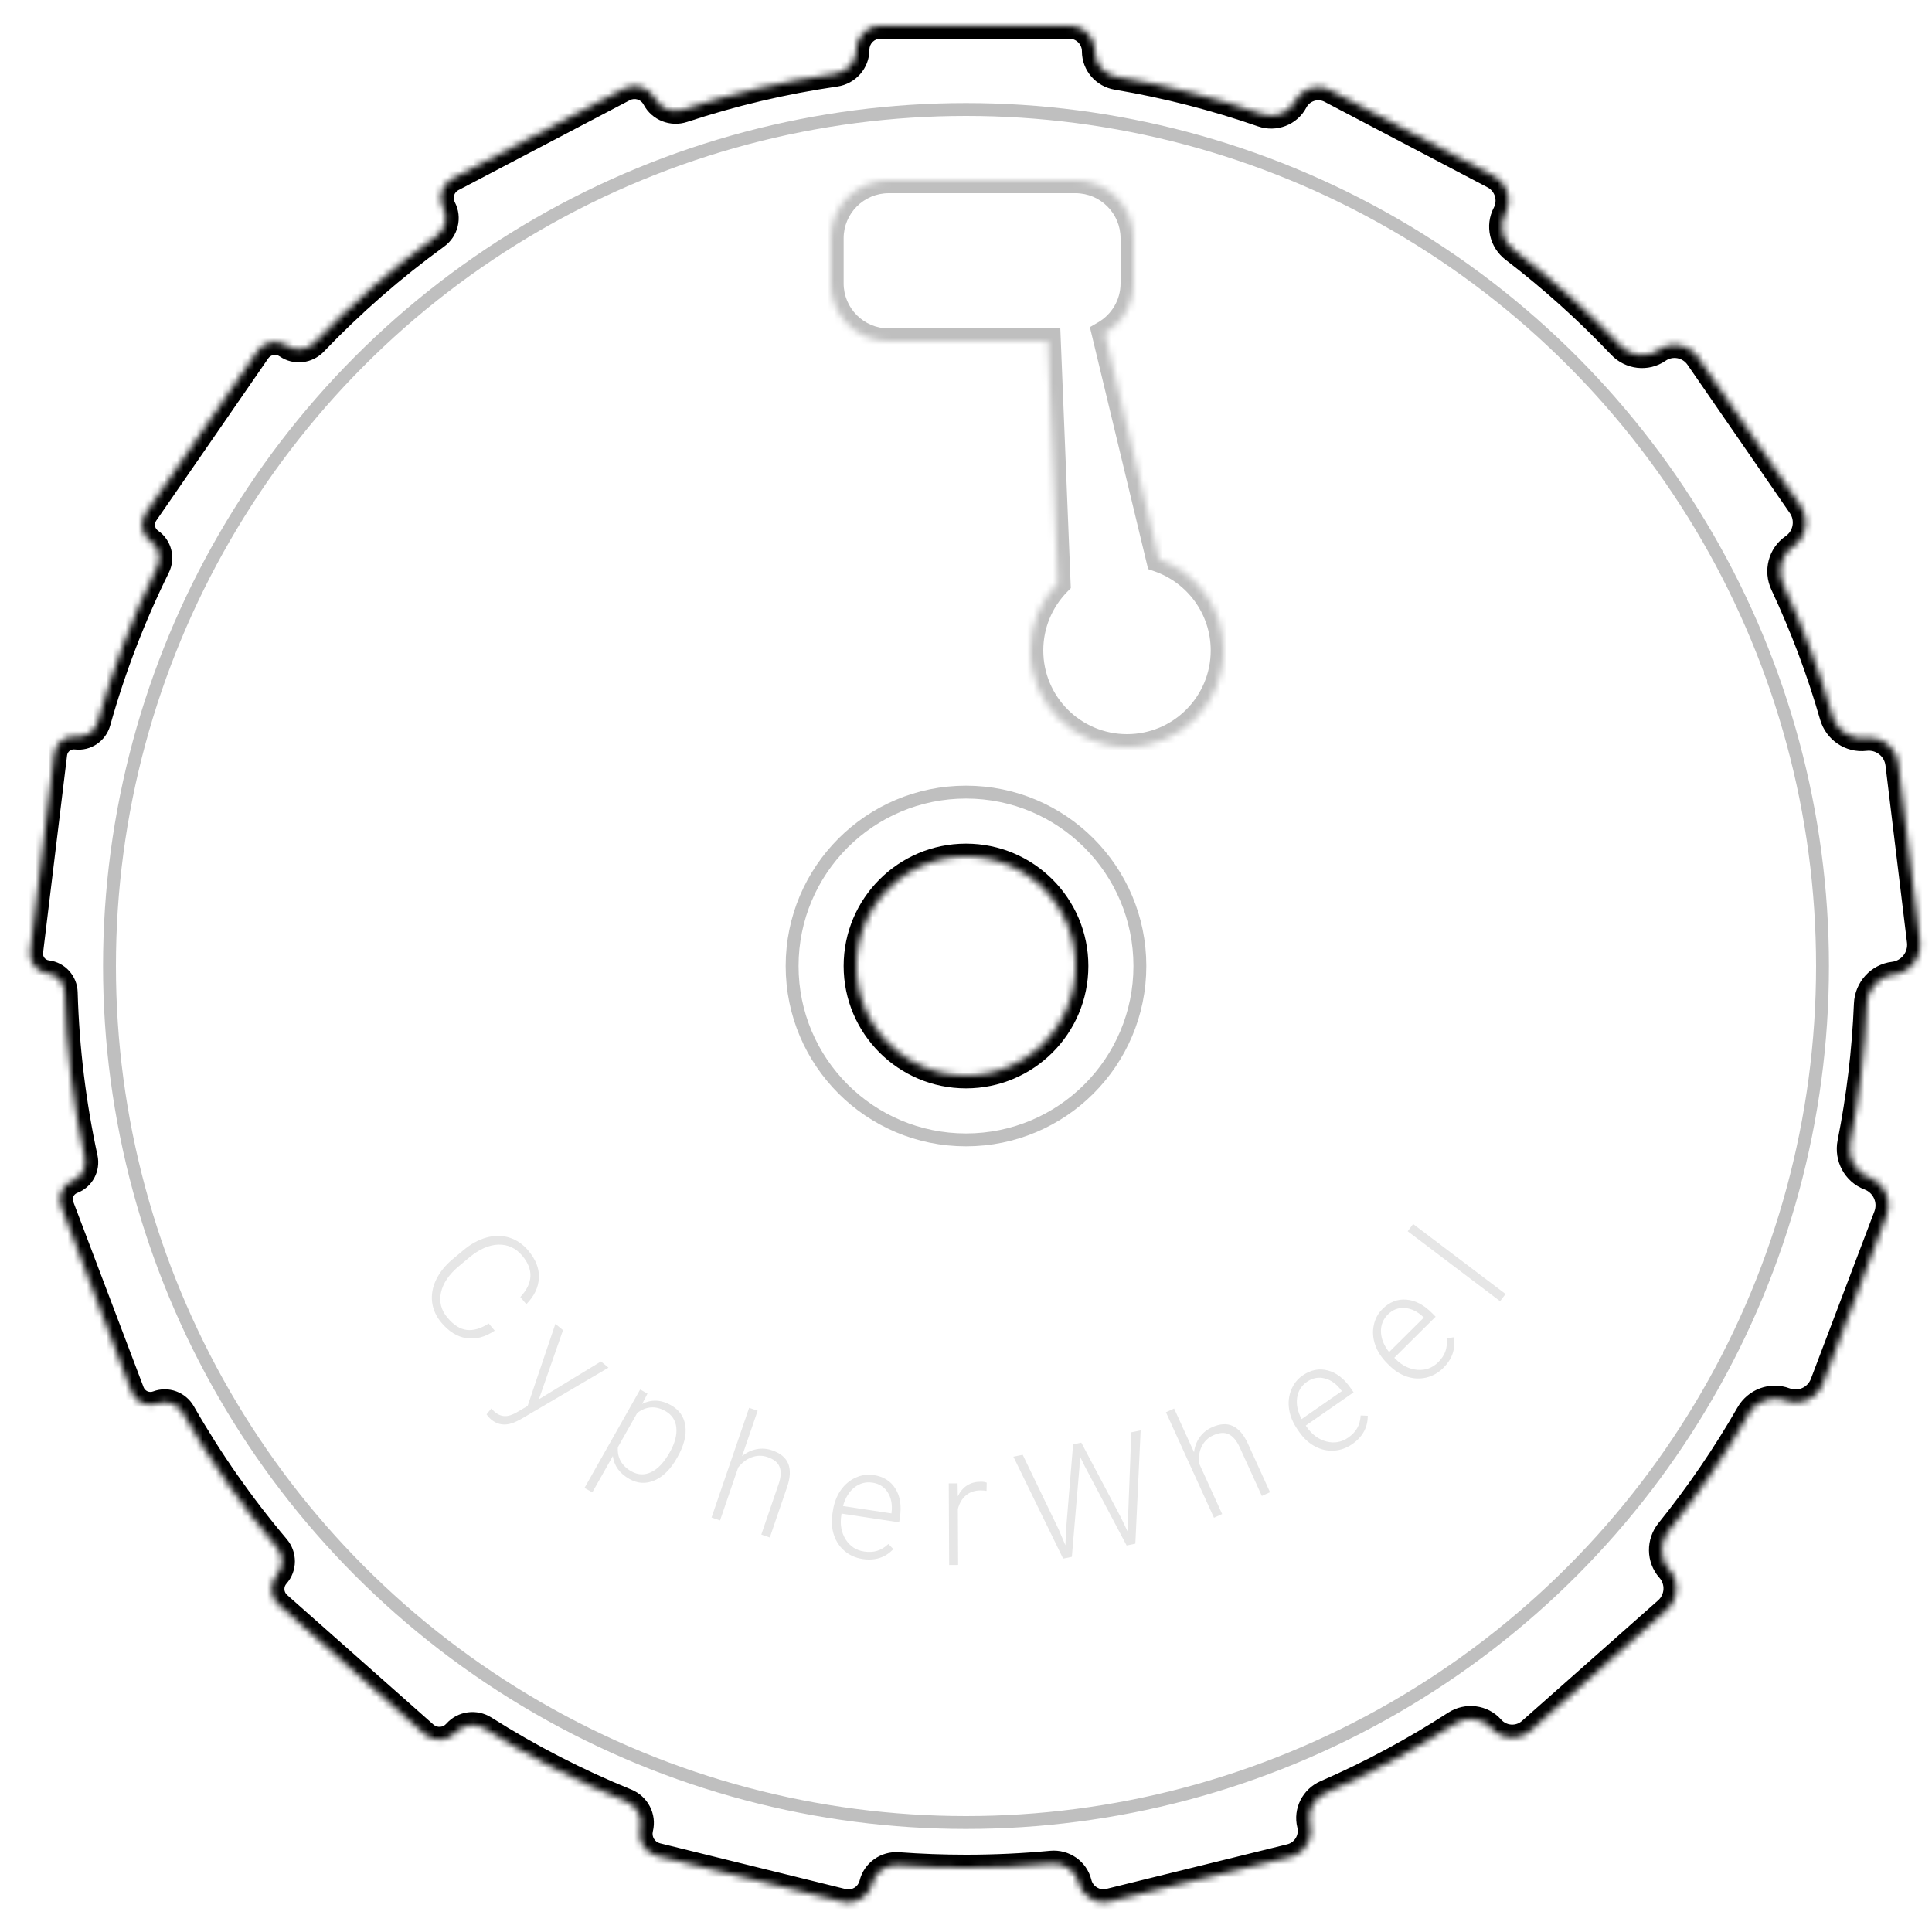 <svg width="300" height="300" viewBox="0 0 300 300" fill="none" xmlns="http://www.w3.org/2000/svg">
<mask id="path-1-inside-1" fill="white">
<path fill-rule="evenodd" clip-rule="evenodd" d="M166.027 4C168.221 4 170 5.779 170 7.973C170 9.95 171.455 11.62 173.404 11.948C181.17 13.255 188.72 15.201 195.996 17.731C197.949 18.41 200.122 17.59 201.083 15.759C202.135 13.756 204.61 12.985 206.613 14.037L231.905 27.315C234.027 28.429 234.844 31.052 233.73 33.174C232.727 35.084 233.284 37.435 234.998 38.746C240.936 43.29 246.499 48.297 251.633 53.715C253.171 55.338 255.662 55.639 257.501 54.37C259.52 52.977 262.285 53.484 263.677 55.502L279.576 78.54C281.009 80.616 280.488 83.462 278.411 84.895C276.534 86.191 275.907 88.668 276.874 90.734C279.941 97.29 282.515 104.122 284.549 111.183C285.189 113.408 287.33 114.879 289.629 114.6C292.157 114.293 294.456 116.094 294.763 118.623L298.103 146.146C298.414 148.702 296.593 151.026 294.037 151.336C291.718 151.618 289.974 153.571 289.878 155.904C289.573 163.248 288.703 170.445 287.309 177.454C286.858 179.723 288.076 182.013 290.24 182.833C292.632 183.741 293.836 186.416 292.929 188.809L283.062 214.824C282.172 217.17 279.549 218.351 277.203 217.461C275.069 216.652 272.673 217.555 271.538 219.535C267.861 225.948 263.692 232.042 259.081 237.765C257.68 239.504 257.698 242.005 259.178 243.677C260.819 245.529 260.647 248.361 258.795 250.002L237.655 268.724C235.885 270.292 233.18 270.128 231.612 268.358C230.179 266.74 227.77 266.45 225.956 267.624C219.591 271.742 212.87 275.359 205.85 278.416C203.957 279.241 202.9 281.298 203.394 283.303C203.943 285.53 202.582 287.781 200.355 288.329L172.269 295.249C170.166 295.767 168.042 294.482 167.524 292.379C167.05 290.458 165.22 289.196 163.249 289.381C158.888 289.791 154.468 290 150 290C146.456 290 142.943 289.868 139.465 289.61C137.59 289.47 135.869 290.683 135.418 292.509C134.918 294.538 132.867 295.778 130.837 295.278L102.011 288.171C100.121 287.704 98.966 285.794 99.432 283.904C99.858 282.175 98.926 280.404 97.277 279.733C89.565 276.596 82.195 272.791 75.24 268.39C73.805 267.481 71.915 267.725 70.789 268.997C69.54 270.406 67.386 270.536 65.977 269.288L43.253 249.155C41.917 247.971 41.794 245.929 42.977 244.593C44.058 243.372 44.058 241.54 43.006 240.295C37.515 233.795 32.606 226.789 28.358 219.355C27.581 217.995 25.935 217.382 24.47 217.937C22.85 218.551 21.039 217.736 20.425 216.116L9.502 187.301C8.905 185.727 9.697 183.968 11.271 183.371C12.703 182.829 13.505 181.309 13.181 179.813C11.377 171.496 10.312 162.904 10.059 154.108C10.015 152.581 8.873 151.301 7.357 151.116C5.688 150.913 4.499 149.396 4.702 147.727L8.43 117.052C8.634 115.377 10.156 114.184 11.832 114.388C13.351 114.573 14.769 113.603 15.182 112.129C17.529 103.759 20.633 95.706 24.418 88.049C25.112 86.644 24.69 84.935 23.4 84.044C21.987 83.068 21.632 81.131 22.608 79.718L40.005 54.517C41.03 53.032 43.065 52.66 44.55 53.684C45.891 54.61 47.706 54.403 48.832 53.226C54.639 47.157 60.986 41.61 67.797 36.662C69.173 35.663 69.631 33.808 68.841 32.302C67.975 30.654 68.61 28.616 70.259 27.751L96.871 13.785C98.619 12.868 100.781 13.541 101.698 15.29C102.525 16.865 104.382 17.588 106.072 17.03C113.689 14.515 121.596 12.636 129.73 11.457C131.593 11.187 133 9.605 133 7.723C133 5.667 134.667 4 136.722 4H166.027ZM150 167C159.389 167 167 159.389 167 150C167 140.611 159.389 133 150 133C140.611 133 133 140.611 133 150C133 159.389 140.611 167 150 167Z"/>
</mask>
<path d="M173.404 11.948L173.736 9.975L173.736 9.975L173.404 11.948ZM195.996 17.731L196.653 15.842L196.653 15.842L195.996 17.731ZM201.083 15.759L199.313 14.829L199.313 14.829L201.083 15.759ZM206.613 14.037L207.543 12.266L207.543 12.266L206.613 14.037ZM231.905 27.315L230.975 29.086L230.975 29.086L231.905 27.315ZM233.73 33.174L231.959 32.244L231.959 32.244L233.73 33.174ZM234.998 38.746L233.783 40.335L233.783 40.335L234.998 38.746ZM251.633 53.715L253.085 52.34L253.085 52.34L251.633 53.715ZM257.501 54.37L258.637 56.016L258.637 56.016L257.501 54.37ZM263.677 55.502L262.031 56.638L262.031 56.638L263.677 55.502ZM279.576 78.54L277.93 79.676L277.93 79.676L279.576 78.54ZM278.411 84.895L279.547 86.541L279.547 86.541L278.411 84.895ZM276.874 90.734L278.685 89.887L278.685 89.887L276.874 90.734ZM284.549 111.183L282.627 111.737L282.627 111.737L284.549 111.183ZM289.629 114.6L289.388 112.614L289.388 112.614L289.629 114.6ZM294.763 118.623L296.748 118.382L296.748 118.382L294.763 118.623ZM298.103 146.146L300.089 145.905L300.089 145.905L298.103 146.146ZM294.037 151.336L294.278 153.322L294.278 153.322L294.037 151.336ZM289.878 155.904L287.879 155.821L287.879 155.821L289.878 155.904ZM287.309 177.454L289.271 177.844L289.271 177.844L287.309 177.454ZM290.24 182.833L289.53 184.703L289.53 184.703L290.24 182.833ZM292.929 188.809L291.059 188.1L291.059 188.1L292.929 188.809ZM283.062 214.824L284.932 215.533L284.932 215.533L283.062 214.824ZM277.203 217.461L276.494 219.331L276.494 219.331L277.203 217.461ZM271.538 219.535L273.273 220.53L273.273 220.53L271.538 219.535ZM259.081 237.765L257.523 236.51L257.523 236.51L259.081 237.765ZM259.178 243.677L260.675 242.351L260.675 242.351L259.178 243.677ZM258.795 250.002L257.469 248.505L257.469 248.505L258.795 250.002ZM237.655 268.724L236.329 267.227L236.329 267.227L237.655 268.724ZM231.612 268.358L230.115 269.684L230.115 269.684L231.612 268.358ZM225.956 267.624L227.043 269.303L227.043 269.303L225.956 267.624ZM205.85 278.416L206.648 280.25L206.648 280.25L205.85 278.416ZM203.394 283.303L201.452 283.781L201.452 283.781L203.394 283.303ZM200.355 288.329L200.833 290.271L200.833 290.271L200.355 288.329ZM172.269 295.249L172.747 297.191L172.747 297.191L172.269 295.249ZM167.524 292.379L169.466 291.901L169.466 291.901L167.524 292.379ZM163.249 289.381L163.062 287.39L163.062 287.39L163.249 289.381ZM139.465 289.61L139.317 291.604L139.317 291.604L139.465 289.61ZM135.418 292.509L133.477 292.03L133.477 292.03L135.418 292.509ZM130.837 295.278L131.316 293.336L131.316 293.336L130.837 295.278ZM102.011 288.171L101.532 290.112L101.532 290.112L102.011 288.171ZM99.432 283.904L101.374 284.383L101.374 284.383L99.432 283.904ZM97.277 279.733L96.523 281.585L96.523 281.585L97.277 279.733ZM75.24 268.39L76.31 266.7L76.31 266.7L75.24 268.39ZM70.789 268.997L72.286 270.323L72.286 270.323L70.789 268.997ZM65.977 269.288L64.65 270.785L64.65 270.785L65.977 269.288ZM43.253 249.155L41.927 250.652L41.927 250.652L43.253 249.155ZM42.977 244.593L44.474 245.919L44.474 245.919L42.977 244.593ZM43.006 240.295L41.478 241.586L41.478 241.586L43.006 240.295ZM28.358 219.355L26.622 220.347L26.622 220.347L28.358 219.355ZM24.47 217.937L23.761 216.067L23.761 216.067L24.47 217.937ZM20.425 216.116L18.555 216.825L18.555 216.825L20.425 216.116ZM9.502 187.301L11.372 186.592L11.372 186.592L9.502 187.301ZM11.271 183.371L10.562 181.501L10.562 181.501L11.271 183.371ZM13.181 179.813L11.226 180.237L11.226 180.237L13.181 179.813ZM10.059 154.108L12.058 154.05L10.059 154.108ZM7.357 151.116L7.116 153.102L7.116 153.102L7.357 151.116ZM4.702 147.727L6.687 147.968L6.687 147.968L4.702 147.727ZM8.43 117.052L6.445 116.811L6.445 116.811L8.43 117.052ZM11.832 114.388L11.59 116.373L11.59 116.373L11.832 114.388ZM15.182 112.129L13.256 111.59L13.256 111.59L15.182 112.129ZM24.418 88.049L26.211 88.935L26.211 88.935L24.418 88.049ZM23.4 84.044L24.537 82.398L24.537 82.398L23.4 84.044ZM22.608 79.718L20.962 78.581L20.962 78.581L22.608 79.718ZM40.005 54.517L38.359 53.381L38.359 53.381L40.005 54.517ZM44.55 53.684L45.686 52.039L45.686 52.039L44.55 53.684ZM48.832 53.226L47.387 51.843L47.387 51.843L48.832 53.226ZM67.797 36.662L68.973 38.28L68.973 38.28L67.797 36.662ZM68.841 32.302L70.611 31.372L70.611 31.372L68.841 32.302ZM70.259 27.751L71.188 29.522L71.188 29.522L70.259 27.751ZM96.871 13.785L95.942 12.014L96.871 13.785ZM101.698 15.29L99.927 16.219L99.927 16.219L101.698 15.29ZM106.072 17.03L105.445 15.131L105.445 15.131L106.072 17.03ZM129.73 11.457L130.017 13.436L130.017 13.436L129.73 11.457ZM172 7.973C172 4.674 169.326 2 166.027 2V6C167.117 6 168 6.883 168 7.973H172ZM173.736 9.975C172.719 9.804 172 8.943 172 7.973H168C168 10.956 170.19 13.435 173.072 13.92L173.736 9.975ZM196.653 15.842C189.272 13.276 181.614 11.301 173.736 9.975L173.072 13.92C180.727 15.208 188.168 17.127 195.339 19.62L196.653 15.842ZM199.313 14.829C198.827 15.755 197.701 16.207 196.653 15.842L195.339 19.62C198.197 20.614 201.418 19.424 202.854 16.689L199.313 14.829ZM207.543 12.266C204.562 10.701 200.877 11.849 199.313 14.829L202.854 16.689C203.392 15.664 204.659 15.27 205.683 15.807L207.543 12.266ZM232.835 25.544L207.543 12.266L205.683 15.807L230.975 29.086L232.835 25.544ZM235.501 34.103C237.128 31.004 235.934 27.172 232.835 25.544L230.975 29.086C232.119 29.686 232.559 31.1 231.959 32.244L235.501 34.103ZM236.213 37.158C235.247 36.419 234.966 35.122 235.501 34.103L231.959 32.244C230.488 35.046 231.322 38.452 233.783 40.335L236.213 37.158ZM253.085 52.34C247.878 46.845 242.235 41.766 236.213 37.158L233.783 40.335C239.636 44.813 245.12 49.75 250.182 55.091L253.085 52.34ZM256.365 52.723C255.365 53.414 253.968 53.271 253.085 52.34L250.182 55.091C252.374 57.404 255.959 57.864 258.637 56.016L256.365 52.723ZM265.324 54.366C263.303 51.439 259.293 50.703 256.365 52.723L258.637 56.016C259.746 55.25 261.266 55.529 262.031 56.638L265.324 54.366ZM281.222 77.404L265.324 54.366L262.031 56.638L277.93 79.676L281.222 77.404ZM279.547 86.541C282.533 84.481 283.283 80.39 281.222 77.404L277.93 79.676C278.736 80.843 278.443 82.443 277.275 83.249L279.547 86.541ZM278.685 89.887C278.117 88.674 278.502 87.262 279.547 86.541L277.275 83.249C274.565 85.119 273.696 88.663 275.062 91.582L278.685 89.887ZM286.471 110.63C284.408 103.467 281.796 96.536 278.685 89.887L275.062 91.582C278.085 98.043 280.623 104.777 282.627 111.737L286.471 110.63ZM289.388 112.614C288.099 112.771 286.85 111.946 286.471 110.63L282.627 111.737C283.529 114.87 286.561 116.987 289.87 116.585L289.388 112.614ZM296.748 118.382C296.308 114.757 293.013 112.174 289.388 112.614L289.87 116.585C291.302 116.411 292.604 117.432 292.778 118.864L296.748 118.382ZM300.089 145.905L296.748 118.382L292.778 118.864L296.118 146.387L300.089 145.905ZM294.278 153.322C297.93 152.878 300.532 149.558 300.089 145.905L296.118 146.387C296.295 147.847 295.255 149.174 293.796 149.351L294.278 153.322ZM291.876 155.987C291.934 154.598 292.967 153.481 294.278 153.322L293.796 149.351C290.47 149.755 288.015 152.545 287.879 155.821L291.876 155.987ZM289.271 177.844C290.684 170.734 291.567 163.434 291.876 155.987L287.879 155.821C287.579 163.061 286.721 170.156 285.348 177.064L289.271 177.844ZM290.949 180.963C289.732 180.502 289.003 179.19 289.271 177.844L285.348 177.064C284.713 180.256 286.42 183.524 289.53 184.703L290.949 180.963ZM294.799 189.518C296.098 186.093 294.374 182.262 290.949 180.963L289.53 184.703C290.89 185.219 291.575 186.74 291.059 188.1L294.799 189.518ZM284.932 215.533L294.799 189.518L291.059 188.1L281.192 214.115L284.932 215.533ZM276.494 219.331C279.873 220.612 283.651 218.912 284.932 215.533L281.192 214.115C280.694 215.428 279.226 216.089 277.913 215.591L276.494 219.331ZM273.273 220.53C273.937 219.372 275.312 218.882 276.494 219.331L277.913 215.591C274.827 214.421 271.41 215.738 269.803 218.54L273.273 220.53ZM260.638 239.02C265.315 233.215 269.544 227.034 273.273 220.53L269.803 218.54C266.179 224.861 262.069 230.868 257.523 236.51L260.638 239.02ZM260.675 242.351C259.864 241.435 259.828 240.025 260.638 239.02L257.523 236.51C255.532 238.982 255.531 242.576 257.681 245.003L260.675 242.351ZM260.121 251.499C262.8 249.126 263.048 245.03 260.675 242.351L257.681 245.003C258.589 246.028 258.494 247.596 257.469 248.505L260.121 251.499ZM238.981 270.221L260.121 251.499L257.469 248.505L236.329 267.227L238.981 270.221ZM230.115 269.684C232.415 272.281 236.384 272.521 238.981 270.221L236.329 267.227C235.386 268.062 233.944 267.975 233.109 267.032L230.115 269.684ZM227.043 269.303C228.055 268.648 229.36 268.831 230.115 269.684L233.109 267.032C230.999 264.649 227.486 264.252 224.87 265.944L227.043 269.303ZM206.648 280.25C213.77 277.148 220.587 273.48 227.043 269.303L224.87 265.944C218.595 270.005 211.971 273.569 205.051 276.583L206.648 280.25ZM205.336 282.824C205.083 281.796 205.62 280.698 206.648 280.25L205.051 276.583C202.294 277.784 200.717 280.799 201.452 283.781L205.336 282.824ZM200.833 290.271C204.133 289.458 206.149 286.124 205.336 282.824L201.452 283.781C201.737 284.936 201.031 286.103 199.876 286.388L200.833 290.271ZM172.747 297.191L200.833 290.271L199.876 286.388L171.791 293.307L172.747 297.191ZM165.582 292.858C166.364 296.033 169.572 297.973 172.747 297.191L171.791 293.307C170.76 293.561 169.72 292.931 169.466 291.901L165.582 292.858ZM163.436 291.372C164.451 291.277 165.353 291.928 165.582 292.858L169.466 291.901C168.748 288.988 165.989 287.115 163.062 287.39L163.436 291.372ZM150 292C154.531 292 159.013 291.788 163.436 291.372L163.062 287.39C158.763 287.794 154.406 288 150 288V292ZM139.317 291.604C142.844 291.866 146.407 292 150 292V288C146.506 288 143.042 287.87 139.614 287.615L139.317 291.604ZM137.36 292.987C137.57 292.137 138.387 291.535 139.317 291.604L139.614 287.615C136.794 287.405 134.167 289.229 133.477 292.03L137.36 292.987ZM130.359 297.219C133.461 297.984 136.596 296.09 137.36 292.987L133.477 292.03C133.241 292.987 132.273 293.572 131.316 293.336L130.359 297.219ZM101.532 290.112L130.359 297.219L131.316 293.336L102.49 286.229L101.532 290.112ZM97.49 283.425C96.76 286.388 98.569 289.382 101.532 290.112L102.49 286.229C101.672 286.027 101.172 285.2 101.374 284.383L97.49 283.425ZM96.523 281.585C97.278 281.893 97.672 282.687 97.49 283.425L101.374 284.383C102.045 281.662 100.574 278.915 98.03 277.88L96.523 281.585ZM74.171 270.08C81.225 274.543 88.7 278.403 96.523 281.585L98.03 277.88C90.429 274.788 83.165 271.038 76.31 266.7L74.171 270.08ZM72.286 270.323C72.745 269.805 73.542 269.682 74.171 270.08L76.31 266.7C74.067 265.28 71.086 265.645 69.292 267.67L72.286 270.323ZM64.65 270.785C66.886 272.765 70.305 272.559 72.286 270.323L69.292 267.67C68.776 268.253 67.885 268.307 67.303 267.791L64.65 270.785ZM41.927 250.652L64.65 270.785L67.303 267.791L44.579 247.658L41.927 250.652ZM41.48 243.266C39.564 245.429 39.764 248.736 41.927 250.652L44.579 247.658C44.07 247.207 44.023 246.428 44.474 245.919L41.48 243.266ZM41.478 241.586C41.906 242.091 41.886 242.808 41.48 243.266L44.474 245.919C46.231 243.936 46.211 240.989 44.534 239.004L41.478 241.586ZM26.622 220.347C30.93 227.887 35.91 234.994 41.478 241.586L44.534 239.004C39.121 232.597 34.282 225.69 30.095 218.363L26.622 220.347ZM25.179 219.807C25.701 219.609 26.321 219.82 26.622 220.347L30.095 218.363C28.842 216.169 26.168 215.155 23.761 216.067L25.179 219.807ZM18.555 216.825C19.56 219.478 22.526 220.813 25.179 219.807L23.761 216.067C23.174 216.29 22.517 215.994 22.295 215.407L18.555 216.825ZM7.632 188.01L18.555 216.825L22.295 215.407L11.372 186.592L7.632 188.01ZM10.562 181.501C7.956 182.489 6.644 185.403 7.632 188.01L11.372 186.592C11.167 186.051 11.439 185.447 11.98 185.242L10.562 181.501ZM11.226 180.237C11.346 180.789 11.046 181.318 10.562 181.501L11.98 185.242C14.359 184.34 15.665 181.83 15.136 179.389L11.226 180.237ZM8.06 154.166C8.317 163.085 9.397 171.8 11.226 180.237L15.136 179.389C13.358 171.192 12.308 162.722 12.058 154.05L8.06 154.166ZM7.116 153.102C7.627 153.164 8.044 153.604 8.06 154.166L12.058 154.05C11.986 151.558 10.12 149.437 7.598 149.131L7.116 153.102ZM2.716 147.485C2.38 150.251 4.35 152.766 7.116 153.102L7.598 149.131C7.025 149.061 6.618 148.541 6.687 147.968L2.716 147.485ZM6.445 116.811L2.716 147.485L6.687 147.968L10.415 117.293L6.445 116.811ZM12.073 112.403C9.301 112.066 6.782 114.039 6.445 116.811L10.415 117.293C10.486 116.715 11.012 116.303 11.59 116.373L12.073 112.403ZM13.256 111.59C13.103 112.136 12.589 112.465 12.073 112.403L11.59 116.373C14.113 116.68 16.435 115.071 17.108 112.669L13.256 111.59ZM22.625 87.163C18.786 94.93 15.637 103.099 13.256 111.59L17.108 112.669C19.421 104.42 22.481 96.483 26.211 88.935L22.625 87.163ZM22.264 85.69C22.717 86.003 22.89 86.626 22.625 87.163L26.211 88.935C27.334 86.662 26.663 83.867 24.537 82.398L22.264 85.69ZM20.962 78.581C19.358 80.904 19.941 84.087 22.264 85.69L24.537 82.398C24.032 82.05 23.905 81.359 24.254 80.854L20.962 78.581ZM38.359 53.381L20.962 78.581L24.254 80.854L41.651 55.653L38.359 53.381ZM45.686 52.039C43.292 50.386 40.012 50.987 38.359 53.381L41.651 55.653C42.049 55.077 42.838 54.933 43.414 55.33L45.686 52.039ZM47.387 51.843C46.923 52.329 46.198 52.392 45.686 52.039L43.414 55.33C45.583 56.828 48.489 56.478 50.277 54.609L47.387 51.843ZM66.621 35.044C59.714 40.063 53.276 45.689 47.387 51.843L50.277 54.609C56.002 48.626 62.259 43.158 68.973 38.28L66.621 35.044ZM67.07 33.231C67.386 33.835 67.215 34.613 66.621 35.044L68.973 38.28C71.13 36.712 71.875 33.781 70.611 31.372L67.07 33.231ZM69.329 25.98C66.703 27.358 65.691 30.605 67.07 33.231L70.611 31.372C70.26 30.702 70.518 29.874 71.188 29.522L69.329 25.98ZM95.942 12.014L69.329 25.98L71.188 29.522L97.8 15.556L95.942 12.014ZM103.469 14.36C102.038 11.634 98.668 10.584 95.942 12.014L97.8 15.556C98.571 15.152 99.523 15.449 99.927 16.219L103.469 14.36ZM105.445 15.131C104.658 15.391 103.829 15.045 103.469 14.36L99.927 16.219C101.221 18.685 104.107 19.785 106.699 18.93L105.445 15.131ZM129.442 9.477C121.193 10.674 113.172 12.58 105.445 15.131L106.699 18.93C114.207 16.451 122 14.599 130.017 13.436L129.442 9.477ZM131 7.723C131 8.583 130.351 9.346 129.442 9.477L130.017 13.436C132.834 13.027 135 10.628 135 7.723H131ZM136.722 2C133.562 2 131 4.562 131 7.723H135C135 6.771 135.771 6 136.722 6V2ZM166.027 2H136.722V6H166.027V2ZM165 150C165 158.284 158.284 165 150 165V169C160.493 169 169 160.493 169 150H165ZM150 135C158.284 135 165 141.716 165 150H169C169 139.507 160.493 131 150 131V135ZM135 150C135 141.716 141.716 135 150 135V131C139.507 131 131 139.507 131 150H135ZM150 165C141.716 165 135 158.284 135 150H131C131 160.493 139.507 169 150 169V165Z" fill="black" mask="url(#path-1-inside-1)"/>
<circle cx="150" cy="150" r="133" stroke="black" stroke-opacity="0.25" stroke-width="2"/>
<circle cx="150" cy="150" r="27" stroke="black" stroke-opacity="0.25" stroke-width="2"/>
<mask id="path-5-inside-2" fill="white">
<path fill-rule="evenodd" clip-rule="evenodd" d="M138 28C133.029 28 129 32.029 129 37V44C129 48.971 133.029 53 138 53H162.722L164.239 90.55C161.616 93.251 160 96.937 160 101C160 109.284 166.716 116 175 116C183.284 116 190 109.284 190 101C190 94.458 185.812 88.895 179.972 86.844L171.53 51.779C174.204 50.218 176 47.319 176 44V37C176 32.029 171.971 28 167 28H138Z"/>
</mask>
<path d="M162.722 53L164.721 52.919L164.643 51H162.722V53ZM164.239 90.55L165.674 91.943L166.272 91.327L166.238 90.469L164.239 90.55ZM179.972 86.844L178.027 87.312L178.282 88.37L179.309 88.731L179.972 86.844ZM171.53 51.779L170.522 50.051L169.237 50.801L169.586 52.247L171.53 51.779ZM131 37C131 33.134 134.134 30 138 30V26C131.925 26 127 30.925 127 37H131ZM131 44V37H127V44H131ZM138 51C134.134 51 131 47.866 131 44H127C127 50.075 131.925 55 138 55V51ZM162.722 51H138V55H162.722V51ZM160.724 53.081L162.241 90.63L166.238 90.469L164.721 52.919L160.724 53.081ZM162.805 89.156C159.833 92.216 158 96.396 158 101H162C162 97.478 163.398 94.286 165.674 91.943L162.805 89.156ZM158 101C158 110.389 165.611 118 175 118V114C167.82 114 162 108.18 162 101H158ZM175 118C184.389 118 192 110.389 192 101H188C188 108.18 182.18 114 175 114V118ZM192 101C192 93.583 187.251 87.28 180.634 84.957L179.309 88.731C184.374 90.509 188 95.334 188 101H192ZM181.916 86.375L173.474 51.31L169.586 52.247L178.027 87.312L181.916 86.375ZM174 44C174 46.579 172.607 48.834 170.522 50.051L172.538 53.506C175.801 51.602 178 48.059 178 44H174ZM174 37V44H178V37H174ZM167 30C170.866 30 174 33.134 174 37H178C178 30.925 173.075 26 167 26V30ZM138 30H167V26H138V30Z" fill="black" fill-opacity="0.25" mask="url(#path-5-inside-2)"/>
<path d="M76.819 206.623C75.315 207.627 73.847 208.015 72.414 207.787C70.987 207.566 69.691 206.76 68.528 205.37C67.716 204.4 67.239 203.337 67.098 202.182C66.962 201.033 67.166 199.883 67.712 198.734C68.264 197.58 69.11 196.521 70.249 195.557L71.948 194.136C73.11 193.163 74.311 192.505 75.551 192.16C76.791 191.816 77.972 191.821 79.094 192.176C80.227 192.532 81.209 193.207 82.041 194.202C83.215 195.604 83.759 197.028 83.675 198.473C83.602 199.92 82.952 201.268 81.726 202.518L80.794 201.403C82.786 199.268 82.888 197.13 81.098 194.991C80.105 193.805 78.87 193.229 77.391 193.264C75.918 193.305 74.399 193.979 72.835 195.288L71.236 196.626C69.726 197.89 68.807 199.239 68.48 200.674C68.157 202.115 68.485 203.42 69.463 204.588C70.43 205.745 71.435 206.386 72.478 206.512C73.526 206.633 74.663 206.299 75.886 205.509L76.819 206.623Z" fill="black" fill-opacity="0.1"/>
<path d="M83.677 217.281L93.319 211.409L94.485 212.371L80.87 220.372L80.235 220.7C78.72 221.445 77.401 221.355 76.28 220.431C76.021 220.217 75.778 219.946 75.553 219.618L76.282 218.716L76.798 219.232C77.328 219.67 77.865 219.89 78.409 219.893C78.955 219.907 79.605 219.689 80.361 219.239L81.929 218.314L86.24 205.571L87.424 206.548L83.677 217.281Z" fill="black" fill-opacity="0.1"/>
<path d="M105.104 226.419C104.13 228.14 102.977 229.291 101.642 229.874C100.311 230.449 99.006 230.376 97.728 229.653C96.218 228.799 95.362 227.614 95.16 226.1L91.975 231.73L90.761 231.044L99.404 215.764L100.536 216.404L99.715 218C101.176 217.273 102.661 217.337 104.171 218.191C105.49 218.937 106.241 220.021 106.423 221.444C106.613 222.871 106.205 224.471 105.202 226.246L105.104 226.419ZM104.001 225.513C104.797 224.105 105.137 222.83 105.02 221.687C104.904 220.544 104.329 219.68 103.295 219.096C102.547 218.673 101.803 218.489 101.061 218.546C100.32 218.603 99.613 218.893 98.939 219.419L95.945 224.713C95.879 225.51 96.024 226.23 96.38 226.871C96.735 227.512 97.284 228.042 98.025 228.461C99.052 229.042 100.082 229.086 101.114 228.593C102.158 228.097 103.12 227.07 104.001 225.513Z" fill="black" fill-opacity="0.1"/>
<path d="M115.224 226.123C115.906 225.555 116.654 225.192 117.468 225.033C118.282 224.875 119.092 224.934 119.898 225.21C121.184 225.65 122.017 226.341 122.397 227.28C122.776 228.22 122.722 229.415 122.233 230.866L119.535 238.737L118.216 238.285L120.917 230.403C121.277 229.329 121.322 228.452 121.051 227.773C120.787 227.096 120.164 226.589 119.181 226.252C118.361 225.971 117.544 225.98 116.731 226.28C115.928 226.574 115.226 227.106 114.624 227.874L111.808 236.089L110.489 235.636L116.326 218.609L117.645 219.061L115.224 226.123Z" fill="black" fill-opacity="0.1"/>
<path d="M133.944 242.082C132.878 241.92 131.952 241.511 131.167 240.854C130.389 240.199 129.832 239.368 129.495 238.361C129.159 237.346 129.079 236.255 129.256 235.089L129.332 234.59C129.515 233.385 129.911 232.335 130.521 231.44C131.138 230.546 131.906 229.888 132.823 229.466C133.742 229.037 134.688 228.896 135.661 229.043C137.183 229.274 138.309 229.978 139.039 231.156C139.778 232.327 140.011 233.812 139.738 235.612L139.62 236.388L130.675 235.031L130.635 235.298C130.419 236.719 130.645 237.966 131.312 239.039C131.988 240.106 132.944 240.733 134.18 240.92C134.921 241.033 135.594 240.996 136.199 240.812C136.812 240.628 137.395 240.274 137.949 239.75L138.717 240.542C137.474 241.862 135.883 242.376 133.944 242.082ZM135.482 230.225C134.439 230.067 133.501 230.316 132.666 230.971C131.84 231.628 131.251 232.59 130.901 233.856L138.42 234.997L138.443 234.846C138.587 233.636 138.393 232.602 137.859 231.747C137.325 230.892 136.532 230.384 135.482 230.225Z" fill="black" fill-opacity="0.1"/>
<path d="M153.189 231.505C152.891 231.452 152.575 231.426 152.239 231.427C151.364 231.432 150.623 231.681 150.016 232.176C149.417 232.664 148.991 233.373 148.737 234.304L148.779 243.011L147.385 243.017L147.323 230.338L148.694 230.331L148.728 232.347C149.463 230.843 150.65 230.087 152.291 230.079C152.682 230.078 152.99 230.127 153.217 230.227L153.189 231.505Z" fill="black" fill-opacity="0.1"/>
<path d="M164.38 237.465L165.433 239.951L165.551 237.342L166.631 224.278L167.904 224.015L174.032 235.588L175.169 237.962L175.178 235.231L175.673 222.408L177.119 222.109L176.295 239.703L174.941 239.983L168.45 227.695L167.684 226.131L167.612 227.869L166.437 241.742L165.083 242.022L157.358 226.196L158.804 225.897L164.38 237.465Z" fill="black" fill-opacity="0.1"/>
<path d="M185.409 225.508C185.514 224.628 185.808 223.85 186.291 223.175C186.773 222.501 187.402 221.987 188.177 221.634C189.414 221.071 190.493 221 191.415 221.421C192.337 221.843 193.118 222.749 193.76 224.139L197.209 231.711L195.939 232.289L192.486 224.706C192.01 223.679 191.439 223.011 190.776 222.704C190.119 222.393 189.318 222.453 188.373 222.884C187.584 223.243 186.997 223.811 186.612 224.587C186.231 225.353 186.086 226.222 186.176 227.194L189.775 235.096L188.506 235.674L181.046 219.293L182.315 218.715L185.409 225.508Z" fill="black" fill-opacity="0.1"/>
<path d="M209.975 224.24C209.09 224.855 208.136 225.194 207.115 225.256C206.099 225.315 205.123 225.094 204.186 224.594C203.244 224.087 202.437 223.349 201.764 222.38L201.477 221.966C200.782 220.965 200.348 219.93 200.176 218.861C200.01 217.787 200.116 216.781 200.493 215.844C200.865 214.901 201.455 214.149 202.264 213.587C203.528 212.709 204.83 212.447 206.169 212.801C207.511 213.144 208.7 214.063 209.739 215.558L210.187 216.203L202.756 221.364L202.91 221.585C203.73 222.766 204.751 223.517 205.973 223.838C207.196 224.148 208.322 223.947 209.348 223.234C209.964 222.806 210.429 222.317 210.741 221.768C211.06 221.213 211.24 220.555 211.282 219.794L212.385 219.841C212.389 221.655 211.586 223.121 209.975 224.24ZM202.945 214.569C202.079 215.171 201.568 215.996 201.413 217.046C201.263 218.091 201.497 219.194 202.113 220.355L208.359 216.017L208.273 215.892C207.545 214.913 206.694 214.296 205.718 214.042C204.742 213.787 203.818 213.963 202.945 214.569Z" fill="black" fill-opacity="0.1"/>
<path d="M224.116 212.409C223.351 213.169 222.471 213.668 221.476 213.908C220.486 214.142 219.486 214.094 218.477 213.765C217.461 213.429 216.538 212.843 215.707 212.006L215.352 211.649C214.493 210.784 213.886 209.84 213.531 208.816C213.181 207.788 213.11 206.779 213.318 205.791C213.52 204.798 213.971 203.954 214.669 203.26C215.761 202.176 216.998 201.691 218.378 201.807C219.759 201.911 221.091 202.609 222.373 203.901L222.926 204.458L216.507 210.832L216.697 211.024C217.709 212.044 218.845 212.606 220.105 212.71C221.364 212.803 222.437 212.409 223.324 211.528C223.856 210.999 224.228 210.437 224.44 209.841C224.658 209.24 224.721 208.561 224.63 207.804L225.724 207.658C226.044 209.444 225.508 211.027 224.116 212.409ZM215.511 204.109C214.763 204.852 214.403 205.754 214.433 206.814C214.468 207.87 214.889 208.915 215.698 209.951L221.095 204.593L220.987 204.484C220.101 203.647 219.155 203.188 218.15 203.107C217.145 203.026 216.265 203.36 215.511 204.109Z" fill="black" fill-opacity="0.1"/>
<path d="M233.782 200.933L232.933 202.054L218.584 191.187L219.432 190.066L233.782 200.933Z" fill="black" fill-opacity="0.1"/>
</svg>
